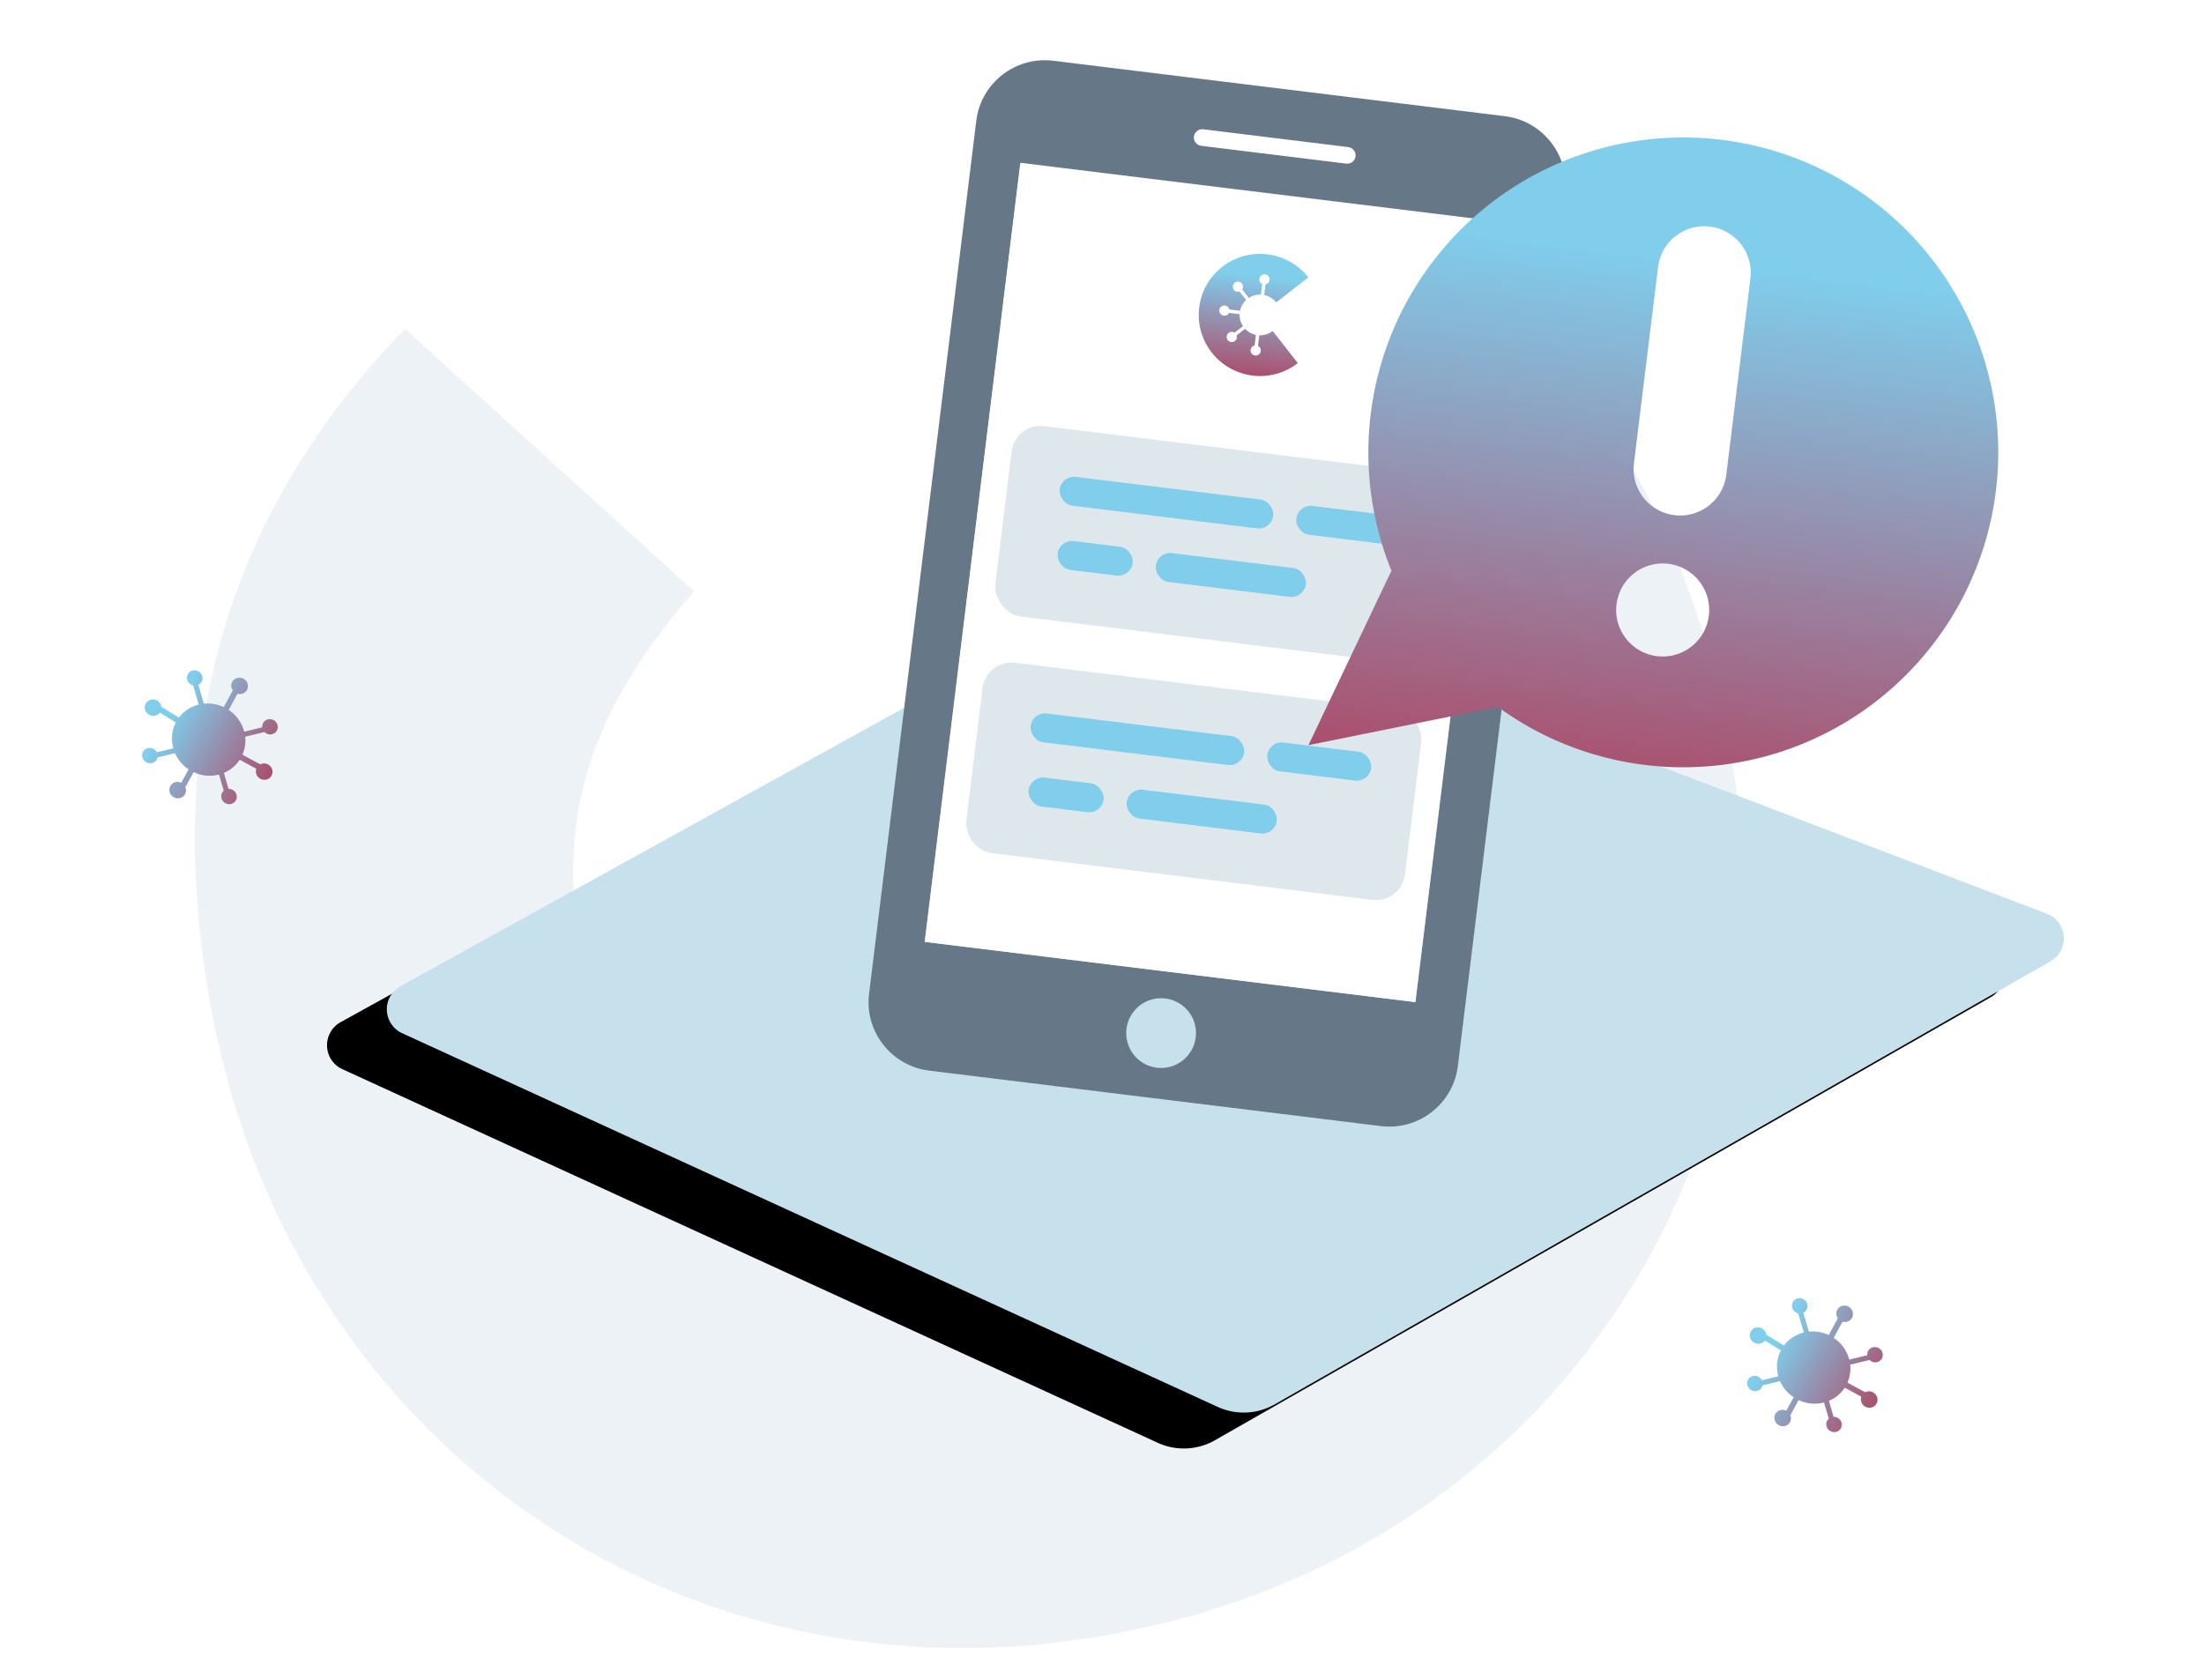 <svg width="379" height="289" xmlns="http://www.w3.org/2000/svg" xmlns:xlink="http://www.w3.org/1999/xlink"><defs><linearGradient x1="16.241%" y1="18.865%" x2="16.241%" y2="140.625%" id="c"><stop stop-color="#80CDEC" offset="0%"/><stop stop-color="#C00F2D" offset="100%"/><stop stop-color="#C00F2D" offset="100%"/></linearGradient><linearGradient x1="16.241%" y1="18.865%" x2="16.241%" y2="140.625%" id="d"><stop stop-color="#80CDEC" offset="0%"/><stop stop-color="#C00F2D" offset="100%"/><stop stop-color="#C00F2D" offset="100%"/></linearGradient><linearGradient x1="16.241%" y1="18.865%" x2="16.241%" y2="140.625%" id="e"><stop stop-color="#80CDEC" offset="0%"/><stop stop-color="#C00F2D" offset="100%"/><stop stop-color="#C00F2D" offset="100%"/></linearGradient><filter x="-9.2%" y="-1.3%" width="118.5%" height="109.2%" filterUnits="objectBoundingBox" id="a"><feMorphology radius="2.5" in="SourceAlpha" result="shadowSpreadOuter1"/><feOffset dy="12" in="shadowSpreadOuter1" result="shadowOffsetOuter1"/><feGaussianBlur stdDeviation="5" in="shadowOffsetOuter1" result="shadowBlurOuter1"/><feColorMatrix values="0 0 0 0 0.604 0 0 0 0 0.619 0 0 0 0 0.637 0 0 0 0.666 0" in="shadowBlurOuter1"/></filter><path d="M129.747 133.721l128.18-100.532c1.971-1.546 4.821-1.201 6.367.77a4.535 4.535 0 01.966 2.899l-3.392 153.601a10.771 10.771 0 01-4.686 8.651l-127.295 87.089c-2.067 1.414-4.889.885-6.304-1.182a4.535 4.535 0 01-.789-2.724l5.22-145.167a4.535 4.535 0 011.733-3.405z" id="b"/></defs><g fill="none" fill-rule="evenodd"><path d="M297.549 129.015c-9.787-55.507-39.426-83.144-76.215-101.028l-28.063 58.858c20.935 11.817 35.838 25.067 40.448 51.209 6.188 35.095-18.85 64.988-56.491 71.625l-.717.126c-36.565 6.447-70.676-13.016-76.864-48.111-4.231-23.994 4.336-42.489 19.734-59.974L69.654 56.579C42.74 84.218 27.04 120.957 36.07 172.167c13.387 75.92 80.657 122.03 153.787 109.135l.717-.126c74.922-13.211 119.604-80.538 106.975-152.16z" fill="#EDF2F7"/><g transform="rotate(59 195.401 178.296)"><use fill="#000" filter="url(#a)" xlink:href="#b"/><use fill="#C6E1EC" xlink:href="#b"/></g><path d="M17.255 4.533c.774 0 1.401.648 1.401 1.447 0 .741-.539 1.352-1.234 1.437l.084 3.222c1.589.069 3.023.759 4.079 1.842l2.006-2.105c-.344-.525-.291-1.245.159-1.711.511-.527 1.338-.527 1.849 0 .51.527.51 1.383 0 1.91-.353.365-.858.477-1.304.338l-2.137 2.245c.705.961 1.152 2.134 1.235 3.411l2.636.067.003-.051c.068-.734.666-1.308 1.394-1.308.774 0 1.401.648 1.401 1.447 0 .799-.627 1.447-1.401 1.447-.441 0-.835-.211-1.091-.54l-2.951-.077c-.13 1.56-.805 2.96-1.828 3.994l1.998 2.097c.456-.158.979-.049 1.341.325.51.527.51 1.383 0 1.91-.511.527-1.338.527-1.849 0-.442-.456-.501-1.158-.179-1.68l-1.973-2.071c-.94.716-2.084 1.162-3.326 1.228l-.084 3.239c.653.123 1.147.714 1.147 1.423 0 .799-.627 1.447-1.401 1.447-.774 0-1.401-.648-1.401-1.447 0-.52.265-.975.663-1.23l.09-3.459c-1.078-.119-2.073-.524-2.912-1.142l-2.354 2.472c.125.456.014.965-.334 1.324-.51.527-1.338.527-1.849 0-.51-.527-.51-1.383 0-1.91.455-.47 1.161-.521 1.671-.154l2.195-2.304c-1.088-1.067-1.799-2.54-1.906-4.184l-3.163-.081c-.157.623-.704 1.082-1.356 1.082-.773 0-1.401-.648-1.401-1.447 0-.799.627-1.447 1.401-1.447.557 0 1.038.336 1.264.822l3.264.085c.101-1.213.531-2.329 1.198-3.252l-2.33-2.446c-.507.344-1.196.286-1.642-.174-.511-.527-.511-1.383 0-1.91.51-.527 1.338-.527 1.849 0 .357.369.464.898.322 1.363l2.368 2.487c.957-.996 2.231-1.667 3.652-1.838l-.092-3.529c-.348-.263-.573-.688-.573-1.168 0-.799.627-1.447 1.401-1.447z" transform="scale(-1 1) rotate(60 -104.763 26.101)" fill="url(#c)"/><path d="M17.255 4.533c.774 0 1.401.648 1.401 1.447 0 .741-.539 1.352-1.234 1.437l.084 3.222c1.589.069 3.023.759 4.079 1.842l2.006-2.105c-.344-.525-.291-1.245.159-1.711.511-.527 1.338-.527 1.849 0 .51.527.51 1.383 0 1.91-.353.365-.858.477-1.304.338l-2.137 2.245c.705.961 1.152 2.134 1.235 3.411l2.636.067.003-.051c.068-.734.666-1.308 1.394-1.308.774 0 1.401.648 1.401 1.447 0 .799-.627 1.447-1.401 1.447-.441 0-.835-.211-1.091-.54l-2.951-.077c-.13 1.56-.805 2.96-1.828 3.994l1.998 2.097c.456-.158.979-.049 1.341.325.51.527.51 1.383 0 1.91-.511.527-1.338.527-1.849 0-.442-.456-.501-1.158-.179-1.68l-1.973-2.071c-.94.716-2.084 1.162-3.326 1.228l-.084 3.239c.653.123 1.147.714 1.147 1.423 0 .799-.627 1.447-1.401 1.447-.774 0-1.401-.648-1.401-1.447 0-.52.265-.975.663-1.23l.09-3.459c-1.078-.119-2.073-.524-2.912-1.142l-2.354 2.472c.125.456.014.965-.334 1.324-.51.527-1.338.527-1.849 0-.51-.527-.51-1.383 0-1.91.455-.47 1.161-.521 1.671-.154l2.195-2.304c-1.088-1.067-1.799-2.54-1.906-4.184l-3.163-.081c-.157.623-.704 1.082-1.356 1.082-.773 0-1.401-.648-1.401-1.447 0-.799.627-1.447 1.401-1.447.557 0 1.038.336 1.264.822l3.264.085c.101-1.213.531-2.329 1.198-3.252l-2.33-2.446c-.507.344-1.196.286-1.642-.174-.511-.527-.511-1.383 0-1.91.51-.527 1.338-.527 1.849 0 .357.369.464.898.322 1.363l2.368 2.487c.957-.996 2.231-1.667 3.652-1.838l-.092-3.529c-.348-.263-.573-.688-.573-1.168 0-.799.627-1.447 1.401-1.447z" transform="scale(-1 1) rotate(60 -336.293 -158.922)" fill="url(#c)"/><path d="M258.796 19.985l-77.697-9.54c-6.473-.795-12.419 3.83-13.212 10.287l-18.445 150.227c-.793 6.457 3.857 12.387 10.33 13.182l77.698 9.54c6.473.795 12.418-3.825 13.212-10.287l18.446-150.232c.793-6.457-3.857-12.382-10.331-13.177zm-51.888 2.249l24.934 3.062c.789.097 1.351.811 1.254 1.6-.096.784-.814 1.341-1.603 1.244l-24.934-3.062c-.789-.097-1.351-.811-1.254-1.595.097-.789.814-1.346 1.603-1.249zm-7.974 161.407c-3.29-.404-5.628-3.395-5.224-6.689.404-3.294 3.396-5.625 6.686-5.222 3.29.404 5.629 3.39 5.224 6.684-.405 3.294-3.397 5.63-6.687 5.227zm44.479-11.282l-84.366-10.359L175.377 29l84.366 10.359L243.413 172.36z" fill="#667887" fill-rule="nonzero"/><path fill="#FFF" d="M175.452 28l84.367 10.359-16.452 133.994L159 161.994z"/><path d="M52.837 44.825c.341.12.586.443.586.824 0 .483-.393.875-.879.875-.485 0-.879-.392-.879-.875 0-.381.245-.704.586-.824V42.987a3.506 3.506 0 01-1.976-.815l-1.305 1.3a.872.872 0 01-.171.995c-.343.342-.9.342-1.243 0a.873.873 0 010-1.238c.27-.269.673-.325.999-.17l1.305-1.3a3.476 3.476 0 01-.818-1.968h-1.846a.878.878 0 01-.828.583c-.485 0-.879-.392-.879-.875s.393-.875.879-.875a.878.878 0 01.828.583h1.846a3.476 3.476 0 01.818-1.968l-1.305-1.3c-.327.155-.729.099-1-.17a.872.872 0 010-1.238c.343-.342.899-.342 1.243 0 .271.269.327.67.171.995l1.305 1.3a3.506 3.506 0 011.976-.815v-1.838c-.341-.12-.586-.443-.586-.824 0-.483.393-.875.879-.875.485 0 .879.392.879.875 0 .381-.245.704-.586.824v1.838a3.511 3.511 0 012.192 1.013L60 32.075C58.092 30.175 55.456 29 52.544 29 46.721 29 42 33.701 42 39.5S46.721 50 52.544 50c2.912 0 5.548-1.175 7.456-3.075l-4.971-4.95a3.51 3.51 0 01-2.192 1.013v1.838z" fill="url(#d)" transform="rotate(7 14.676 1388.639)"/><g transform="rotate(7 -842.016 1442.913)"><rect fill="#DEE8EC" opacity=".998" width="76" height="33" rx="5"/><rect fill="#80CDEC" x="9" y="8" width="37" height="5" rx="2.5"/><rect fill="#80CDEC" x="50" y="8" width="18" height="5" rx="2.5"/><rect fill="#80CDEC" x="27" y="19" width="26" height="5" rx="2.5"/><rect fill="#80CDEC" x="10" y="19" width="13" height="5" rx="2.5"/></g><g transform="rotate(7 -506.844 1463.413)"><rect fill="#DEE8EC" opacity=".998" width="76" height="33" rx="5"/><rect fill="#80CDEC" x="9" y="8" width="37" height="5" rx="2.5"/><rect fill="#80CDEC" x="50" y="8" width="18" height="5" rx="2.5"/><rect fill="#80CDEC" x="27" y="19" width="26" height="5" rx="2.5"/><rect fill="#80CDEC" x="10" y="19" width="13" height="5" rx="2.5"/></g><g transform="rotate(7 -20.324 1960.883)" fill="url(#e)"><path d="M10.987 26.634c-9.73 16.542-9.981 36.997-.66 53.773l-4.12 12.359-6.387 19.162 31.061-10.352h.005l.455-.155a49.889 49.889 0 001.813.962c.005 0 .005.005.01.005a53.516 53.516 0 0012.896 4.603c20.266 4.444 41.291-3.08 54.135-19.375 12.844-16.295 15.251-38.495 6.196-57.164C97.335 11.784 78.411-.07 57.663-.071c-19.191.005-36.946 10.164-46.676 26.706zM57.447 89.428c-4.418 0-8-3.582-8-8s3.582-8 8-8c4.418 0 8 3.582 8 8s-3.582 8-8 8zm.022-24.438c-4.418 0-8-3.582-8-8v-34c0-4.418 3.582-8 8-8 4.418 0 8 3.582 8 8v34c0 4.418-3.582 8-8 8z"/></g></g></svg>